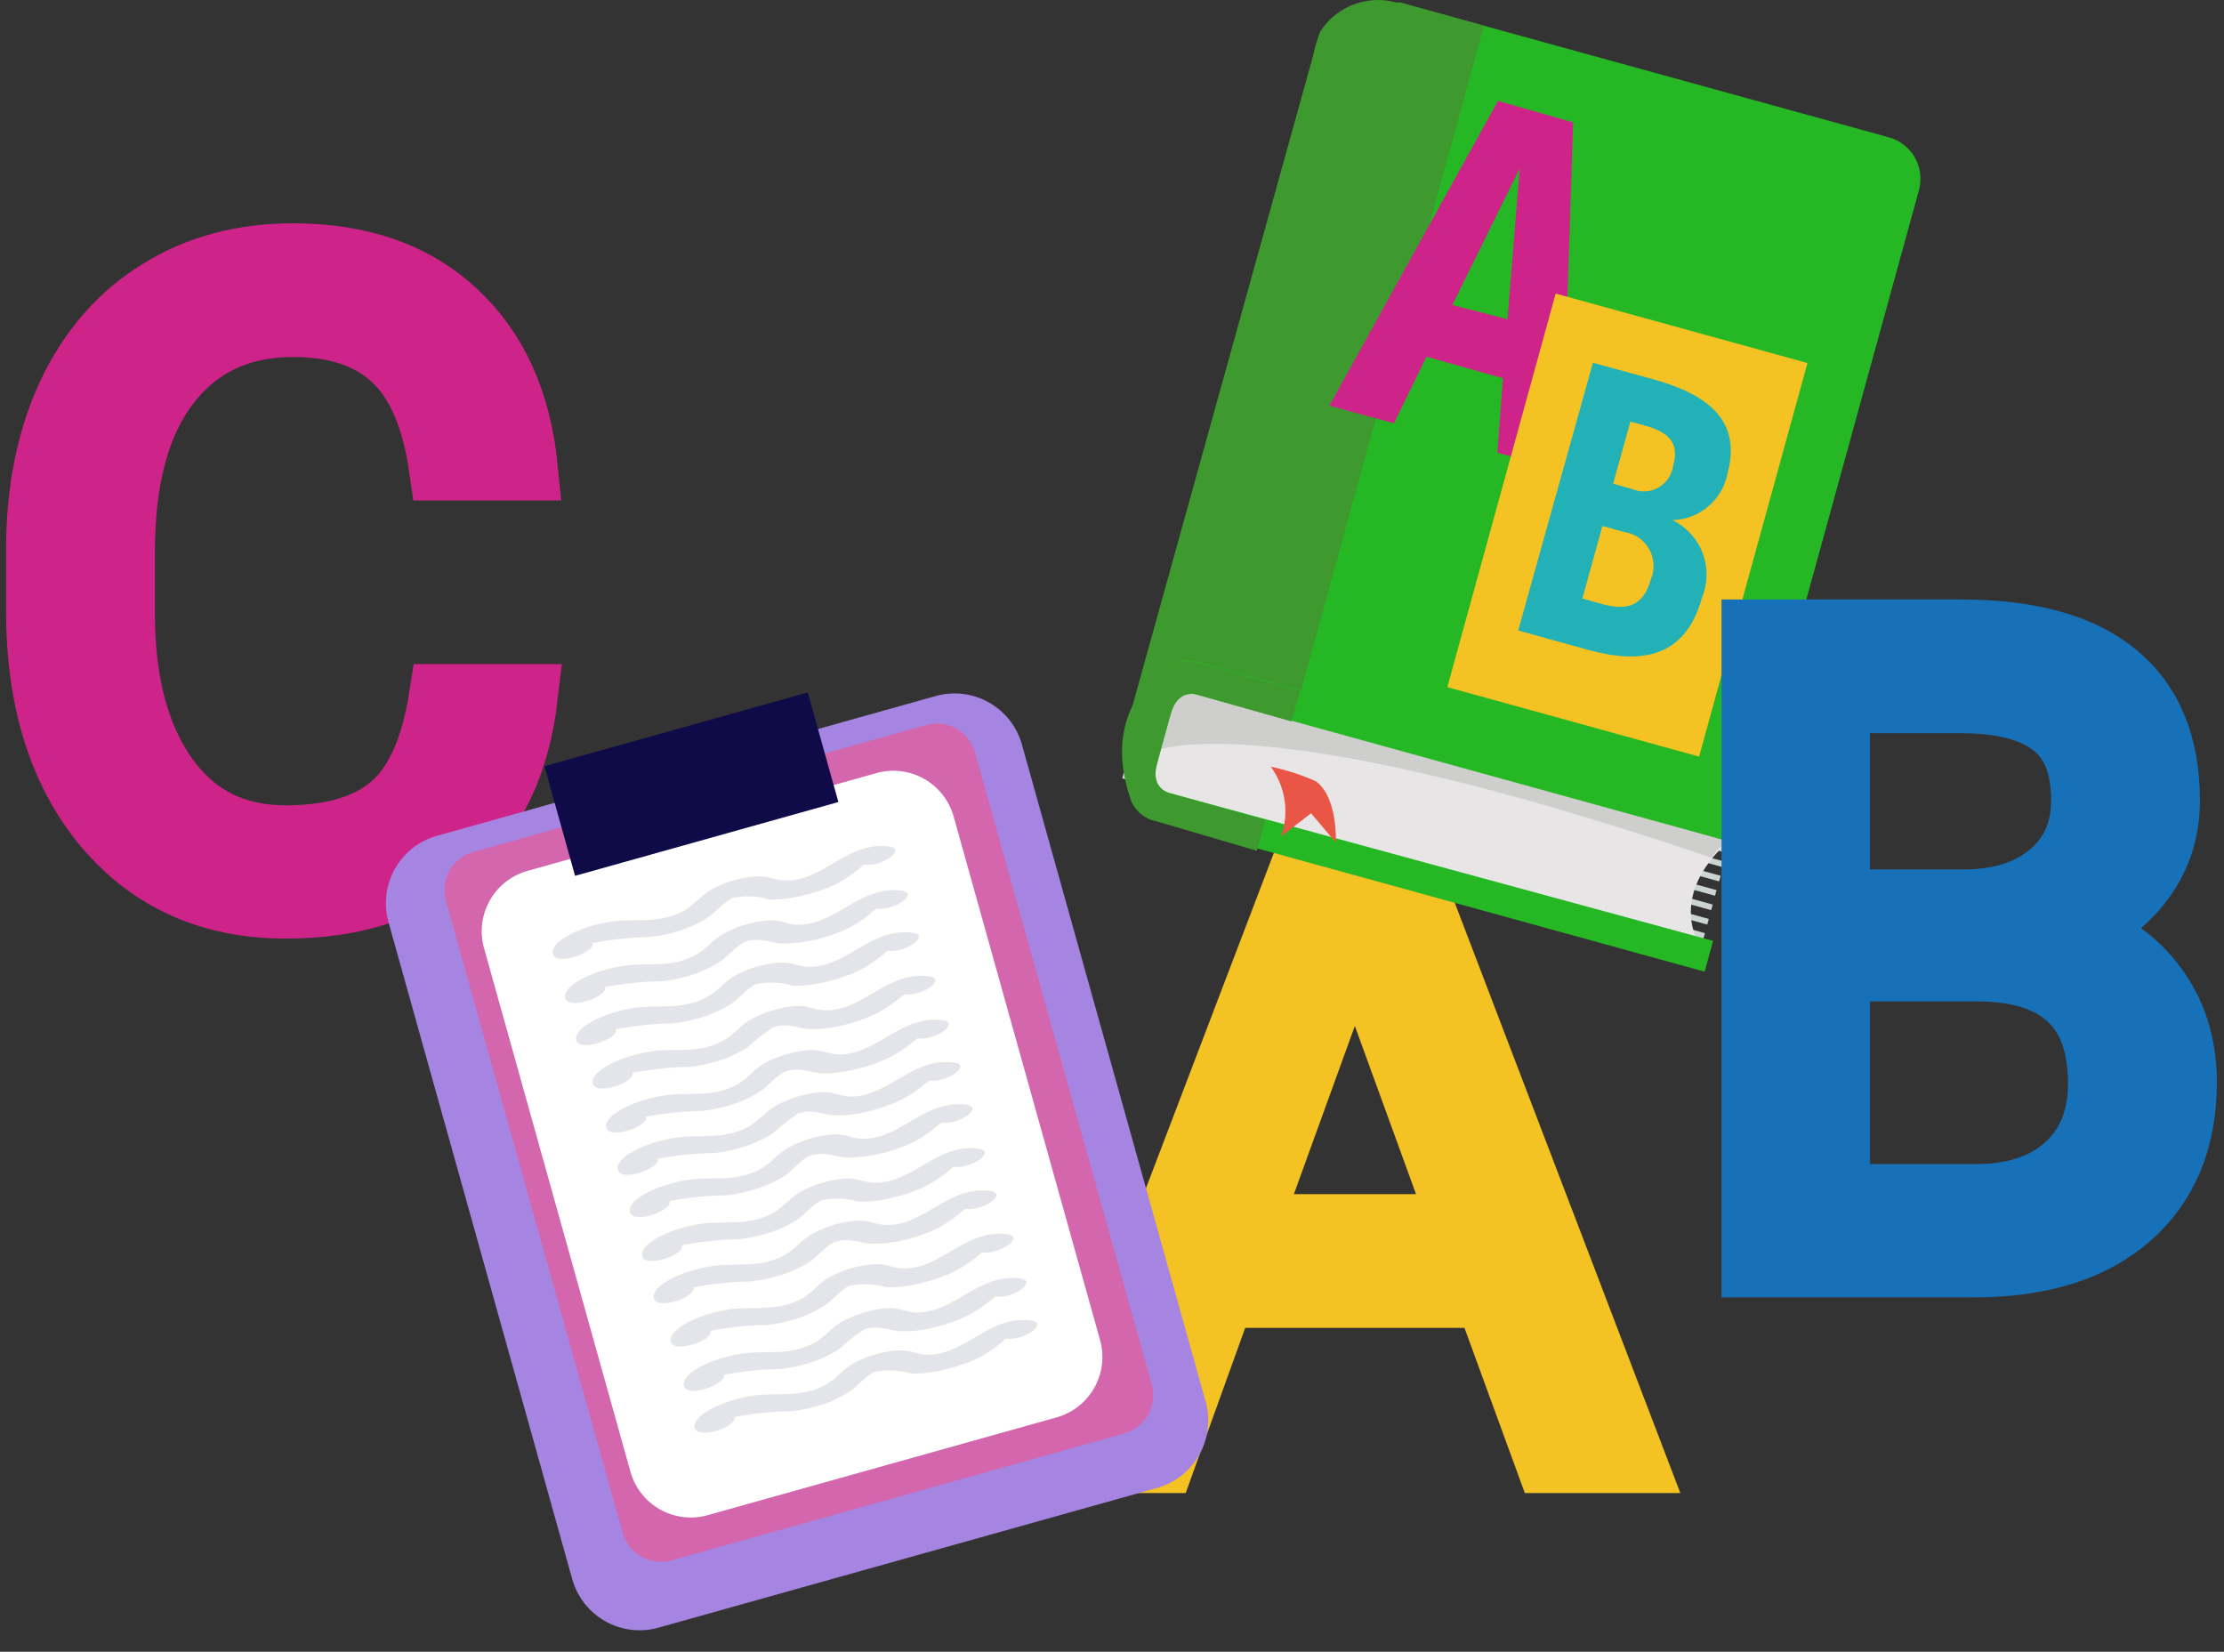 <svg width="171" height="127" viewBox="0 0 171 127" fill="none" xmlns="http://www.w3.org/2000/svg">
<rect x="0" y="0" width="171" height="127" fill="#333333" stroke="none"/>
<path d="M114.349 99.597H93.984L89.41 112.297H82.8L101.362 63.635H106.971L125.567 112.297H118.99L114.349 99.597ZM95.92 94.316H112.446L104.167 71.556L95.92 94.316Z" fill="#F4C222" stroke="#F4C222" stroke-width="5"/>
<path d="M40.391 53.558C39.79 58.705 37.887 62.682 34.682 65.49C31.5 68.275 27.259 69.667 21.962 69.667C16.22 69.667 11.613 67.606 8.141 63.484C4.691 59.362 2.966 53.848 2.966 46.941V42.262C2.966 37.739 3.767 33.762 5.37 30.33C6.994 26.899 9.287 24.27 12.247 22.443C15.207 20.594 18.635 19.669 22.53 19.669C27.694 19.669 31.833 21.117 34.949 24.014C38.065 26.888 39.879 30.876 40.391 35.979H33.948C33.391 32.102 32.178 29.294 30.309 27.556C28.461 25.819 25.868 24.95 22.53 24.95C18.434 24.95 15.218 26.465 12.881 29.495C10.567 32.525 9.409 36.836 9.409 42.429V47.141C9.409 52.422 10.511 56.622 12.714 59.741C14.918 62.86 18 64.42 21.962 64.42C25.523 64.42 28.25 63.618 30.142 62.014C32.056 60.387 33.325 57.569 33.948 53.558H40.391Z" fill="#CE2489" stroke="#CE2489" stroke-width="5"/>
<path d="M132.893 65.156L88.204 52.825L88.085 53.256L132.774 65.587L132.893 65.156Z" fill="#CCD4D2"/>
<path d="M132.299 67.338L87.61 55.007L87.492 55.439L132.18 67.769L132.299 67.338Z" fill="#CCD4D2"/>
<path d="M131.688 69.549L86.999 57.218L86.88 57.649L131.569 69.98L131.688 69.549Z" fill="#CCD4D2"/>
<path d="M131.387 70.656L86.698 58.325L86.579 58.757L131.268 71.088L131.387 70.656Z" fill="#CCD4D2"/>
<path d="M131.091 71.747L86.402 59.416L86.284 59.848L130.972 72.179L131.091 71.747Z" fill="#CCD4D2"/>
<path d="M131.984 68.441L87.295 56.11L87.176 56.542L131.865 68.872L131.984 68.441Z" fill="#CCD4D2"/>
<path d="M132.596 66.247L87.907 53.916L87.788 54.347L132.477 66.678L132.596 66.247Z" fill="#CCD4D2"/>
<path d="M132.807 63.988L93.074 53C91.897 52.725 90.659 52.916 89.619 53.534C88.579 54.152 87.818 55.148 87.495 56.315C87.327 56.896 87.277 57.505 87.347 58.105C87.418 58.706 87.607 59.287 87.905 59.813C88.203 60.34 88.602 60.801 89.081 61.171C89.559 61.541 90.106 61.811 90.69 61.966C90.988 61.966 91.319 62.165 91.617 62.231L130.324 72.921C128.404 71.926 128.106 69.871 128.668 67.684C129.231 65.496 130.639 63.756 132.807 63.988Z" fill="white"/>
<path d="M145.226 10.557L107.579 0.182H107.43L92.679 53.812H92.844L130.442 64.187C130.863 64.308 131.305 64.343 131.741 64.292C132.176 64.24 132.597 64.102 132.979 63.886C133.361 63.671 133.697 63.381 133.966 63.034C134.235 62.687 134.433 62.291 134.547 61.867L147.56 14.567C147.773 13.726 147.648 12.835 147.211 12.085C146.775 11.335 146.062 10.786 145.226 10.557Z" fill="#26B824"/>
<path d="M90.872 61.983H90.707C91.135 60.634 91.483 59.262 91.75 57.873C92.379 55.619 93.223 54.028 92.975 53.928L93.223 54.028L105.375 9.28H105.524L107.991 0.314H107.742C106.616 -0.093 105.384 -0.105 104.25 0.281C103.116 0.666 102.147 1.426 101.501 2.436C101.271 3.045 101.088 3.671 100.954 4.308C100.954 4.308 86.535 56.232 86.469 56.447C86.414 56.66 86.375 56.876 86.353 57.094V57.243C86.284 58.529 86.669 59.798 87.441 60.828C88.213 61.858 89.322 62.584 90.574 62.878H90.69L90.872 61.983Z" fill="#3E992E"/>
<path d="M132.907 64.717C132.907 64.717 128.123 68.413 130.838 73.004L87.794 61.154L90.029 52.221L132.907 64.717Z" fill="#E7E5E5"/>
<path d="M88.588 57.806C89.283 57.525 97.346 54.309 131.632 65.96C131.918 65.402 132.385 64.958 132.956 64.701L90.79 52.022L88.588 57.806Z" fill="#CECECD"/>
<path d="M89.697 56.033L90.012 54.889C90.575 52.834 92.115 53.431 92.115 53.431L133.785 64.933L134.43 62.563L92.33 50.962C91.64 50.73 90.888 50.771 90.227 51.078H90.095H90.012C88.986 51.707 84.847 54.707 86.9 61.121C87.015 61.617 87.273 62.069 87.64 62.422C88.007 62.775 88.469 63.014 88.969 63.11L131.069 74.711L131.715 72.341L90.028 61.005C90.028 61.005 88.373 60.74 88.969 58.685L89.284 57.525L89.697 56.033Z" fill="#26B824"/>
<path d="M90.029 61.005C90.029 61.005 88.374 60.74 88.97 58.685L89.284 57.525L89.698 56.033L90.013 54.889C90.576 52.834 92.115 53.431 92.115 53.431L99.3 55.469L99.963 53.116L92.264 50.995C91.574 50.763 90.822 50.805 90.162 51.111H90.029H89.947C88.92 51.741 84.781 54.74 86.834 61.154C86.95 61.65 87.207 62.102 87.574 62.456C87.942 62.809 88.403 63.047 88.903 63.143L96.635 65.413L97.297 63.06L90.029 61.005Z" fill="#3E992E"/>
<path d="M101.188 60.077C100.073 59.577 98.907 59.199 97.711 58.95C98.268 59.71 98.632 60.595 98.77 61.528C98.909 62.461 98.818 63.413 98.506 64.303L100.807 62.53L102.711 64.784C102.711 64.784 102.876 61.32 101.188 60.077Z" fill="#EA5645"/>
<path d="M107.627 0.186L93.554 51.297L100.034 53.085L114.107 1.974L107.627 0.186Z" fill="#3E992E"/>
<path d="M115.558 29.085L109.68 27.428L107.18 32.549L102.214 31.19L115.177 7.756L120.955 9.413L120.094 36.195L115.127 34.803L115.558 29.085ZM115.905 24.544L116.849 12.943L111.667 23.45L115.905 24.544Z" fill="#CE2489"/>
<path d="M119.614 22.572L111.282 52.832L130.642 58.174L138.974 27.913L119.614 22.572Z" fill="#F4C222"/>
<path d="M130.871 45.923C129.579 50.614 126.186 51.094 122.047 49.951L116.732 48.476L122.477 27.892L127.129 29.168C131.55 30.395 133.884 32.483 132.824 36.41C132.632 37.402 132.107 38.297 131.336 38.948C130.565 39.6 129.595 39.967 128.586 39.99C129.65 40.502 130.479 41.401 130.903 42.504C131.328 43.606 131.316 44.829 130.871 45.923ZM125.358 32.416L124.033 37.189L125.49 37.604C125.816 37.742 126.169 37.804 126.522 37.782C126.875 37.761 127.219 37.658 127.525 37.481C127.832 37.304 128.093 37.059 128.289 36.764C128.484 36.469 128.609 36.132 128.652 35.781C129.132 34.123 128.371 33.245 126.5 32.731L125.358 32.416ZM126.931 44.548C127.09 44.175 127.161 43.77 127.138 43.364C127.115 42.959 126.999 42.565 126.798 42.212C126.598 41.859 126.319 41.557 125.983 41.33C125.647 41.102 125.263 40.956 124.861 40.902L123.206 40.438L121.666 46.023L123.09 46.421C124.878 46.918 126.301 46.802 126.931 44.548Z" fill="#22B1B6"/>
<path d="M71.944 53.517L33.602 64.263C30.741 65.065 29.07 68.037 29.871 70.902L43.998 121.413C44.799 124.278 47.768 125.95 50.629 125.148L88.971 114.403C91.832 113.601 93.503 110.628 92.702 107.764L78.576 57.252C77.775 54.388 74.805 52.715 71.944 53.517Z" fill="#A685E2"/>
<g style="mix-blend-mode:multiply" opacity="0.52">
<path d="M71.216 55.744L36.397 65.502C34.777 65.956 33.831 67.639 34.285 69.261L47.876 117.857C48.329 119.479 50.01 120.426 51.63 119.972L86.448 110.214C88.069 109.76 89.014 108.077 88.561 106.455L74.97 57.858C74.517 56.237 72.836 55.29 71.216 55.744Z" fill="#FE487C"/>
</g>
<path d="M67.388 59.441L40.557 66.961C37.995 67.679 36.499 70.34 37.217 72.905L48.473 113.155C49.19 115.72 51.849 117.217 54.411 116.499L81.242 108.979C83.804 108.261 85.3 105.6 84.583 103.035L73.326 62.785C72.609 60.22 69.951 58.723 67.388 59.441Z" fill="white"/>
<path d="M62.106 53.24L41.859 58.914L44.216 67.341L64.463 61.666L62.106 53.24Z" fill="#0F0B49"/>
<g opacity="0.33">
<path opacity="0.33" d="M45.557 72.512C47.003 72.229 48.471 72.074 49.944 72.047C50.841 71.95 51.724 71.75 52.576 71.451C53.227 71.218 53.849 70.912 54.431 70.539C54.911 70.241 55.738 69.263 56.351 69.031C57.286 68.842 58.252 68.888 59.165 69.164C60.042 69.171 60.915 69.065 61.764 68.849C62.687 68.64 63.581 68.323 64.43 67.904C65.147 67.503 65.819 67.025 66.433 66.479C67.857 66.661 69.744 65.269 68.37 65.087C65.175 64.672 63.404 67.656 60.506 67.705C59.397 67.705 59.149 67.241 57.725 67.424C56.738 67.541 55.779 67.833 54.894 68.285C53.785 68.865 53.503 69.528 52.493 70.075C50.639 71.053 48.802 70.606 47.047 70.854C44.613 71.202 42.246 72.412 42.511 73.357C42.776 74.301 45.822 73.224 45.557 72.512Z" fill="#0F0B49"/>
</g>
<g opacity="0.33">
<path opacity="0.33" d="M46.516 75.892C47.963 75.615 49.431 75.465 50.904 75.445C51.795 75.345 52.673 75.145 53.519 74.848C54.168 74.612 54.79 74.306 55.373 73.937C55.87 73.622 56.681 72.644 57.31 72.412C58.386 72.014 59.363 72.528 60.108 72.545C60.984 72.551 61.856 72.451 62.708 72.246C63.628 72.029 64.522 71.713 65.373 71.302C66.094 70.9 66.766 70.416 67.376 69.86C68.816 70.059 70.687 68.666 69.313 68.484C66.135 68.07 64.347 71.053 61.449 71.103C60.34 71.103 60.108 70.622 58.668 70.804C57.681 70.933 56.724 71.23 55.837 71.683C54.728 72.246 54.446 72.909 53.437 73.456C51.582 74.451 49.745 73.986 47.99 74.252C45.556 74.6 43.189 75.809 43.47 76.754C43.752 77.699 46.781 76.605 46.516 75.892Z" fill="#0F0B49"/>
</g>
<g opacity="0.33">
<path opacity="0.33" d="M47.361 79.141C48.808 78.858 50.276 78.703 51.749 78.677C52.646 78.579 53.529 78.379 54.381 78.08C55.031 77.847 55.653 77.541 56.235 77.168C56.715 76.87 57.543 75.892 58.156 75.66C59.09 75.471 60.057 75.517 60.97 75.793C61.846 75.8 62.72 75.695 63.569 75.478C64.492 75.269 65.386 74.952 66.235 74.533C66.952 74.132 67.623 73.654 68.238 73.108C69.662 73.29 71.549 71.898 70.175 71.716C66.98 71.302 65.208 74.285 62.311 74.335C61.202 74.335 60.953 73.871 59.53 74.053C58.543 74.171 57.584 74.462 56.699 74.915C55.59 75.495 55.308 76.158 54.298 76.688C52.444 77.682 50.606 77.235 48.851 77.483C46.418 77.831 44.05 79.041 44.315 79.986C44.58 80.931 47.626 79.853 47.361 79.141Z" fill="#0F0B49"/>
</g>
<g opacity="0.33">
<path opacity="0.33" d="M48.703 82.472C50.149 82.194 51.617 82.044 53.09 82.024C53.959 81.92 54.814 81.72 55.639 81.428C56.288 81.191 56.91 80.885 57.494 80.516C58.097 79.956 58.745 79.446 59.431 78.992C60.507 78.594 61.5 79.108 62.228 79.124C63.105 79.147 63.98 79.047 64.828 78.826C65.748 78.609 66.642 78.292 67.493 77.881C68.214 77.478 68.891 77 69.513 76.456C70.937 76.638 72.824 75.246 71.433 75.064C68.255 74.649 66.467 77.633 63.569 77.682C62.46 77.682 62.228 77.202 60.788 77.384C59.803 77.52 58.846 77.817 57.957 78.262C56.848 78.826 56.566 79.505 55.557 80.036C53.702 81.03 51.865 80.583 50.126 80.831C47.676 81.179 45.309 82.389 45.59 83.334C45.872 84.278 48.901 83.185 48.636 82.472H48.703Z" fill="#0F0B49"/>
</g>
<g opacity="0.33">
<path opacity="0.33" d="M49.646 85.869C51.075 85.587 52.527 85.437 53.984 85.422C54.876 85.324 55.753 85.124 56.599 84.825C57.257 84.59 57.885 84.278 58.47 83.897C58.95 83.599 59.761 82.621 60.391 82.389C61.467 81.991 62.46 82.505 63.188 82.522C64.07 82.53 64.95 82.424 65.804 82.207C66.723 81.993 67.617 81.682 68.47 81.279C69.207 80.871 69.901 80.387 70.539 79.837C71.963 80.019 73.85 78.627 72.476 78.445C69.281 78.03 67.509 81.013 64.612 81.08C63.486 81.08 63.255 80.599 61.814 80.781C60.828 80.904 59.871 81.195 58.983 81.643C57.874 82.223 57.609 82.886 56.583 83.433C54.729 84.411 52.891 83.963 51.153 84.212C48.719 84.56 46.335 85.787 46.616 86.715C46.898 87.643 49.928 86.582 49.663 85.869H49.646Z" fill="#0F0B49"/>
</g>
<g opacity="0.33">
<path opacity="0.33" d="M50.556 89.101C52.003 88.823 53.471 88.674 54.944 88.653C55.835 88.554 56.713 88.354 57.559 88.057C58.208 87.82 58.83 87.515 59.413 87.145C60.017 86.585 60.664 86.075 61.35 85.621C62.427 85.223 63.42 85.737 64.148 85.753C65.024 85.776 65.899 85.676 66.748 85.455C67.668 85.238 68.561 84.921 69.413 84.51C70.134 84.107 70.811 83.629 71.433 83.085C72.856 83.267 74.744 81.875 73.353 81.693C70.174 81.278 68.386 84.262 65.489 84.311C64.38 84.311 64.148 83.831 62.708 84.013C61.723 84.149 60.766 84.446 59.877 84.891C58.768 85.455 58.486 86.118 57.477 86.665C55.622 87.659 53.785 87.212 52.046 87.46C49.596 87.808 47.229 89.018 47.51 89.963C47.792 90.907 50.821 89.814 50.556 89.101Z" fill="#0F0B49"/>
</g>
<g opacity="0.33">
<path opacity="0.33" d="M51.482 92.349C52.928 92.072 54.397 91.922 55.869 91.902C56.761 91.804 57.639 91.604 58.485 91.305C59.139 91.068 59.766 90.762 60.356 90.394C60.836 90.079 61.647 89.101 62.276 88.869C63.352 88.471 64.346 88.985 65.074 89.002C65.955 89.008 66.833 88.908 67.69 88.703C68.609 88.484 69.503 88.167 70.355 87.759C71.073 87.353 71.745 86.869 72.358 86.317C73.782 86.516 75.669 85.124 74.295 84.941C71.1 84.527 69.329 87.51 66.431 87.56C65.306 87.56 65.074 87.079 63.634 87.261C62.647 87.39 61.689 87.687 60.803 88.14C59.694 88.703 59.429 89.366 58.402 89.913C56.548 90.907 54.71 90.46 52.972 90.709C50.538 91.057 48.154 92.266 48.436 93.211C48.717 94.156 51.747 93.062 51.482 92.349Z" fill="#0F0B49"/>
</g>
<g opacity="0.33">
<path opacity="0.33" d="M52.426 95.747C53.872 95.465 55.34 95.309 56.813 95.283C57.71 95.185 58.594 94.985 59.445 94.686C60.099 94.46 60.721 94.154 61.3 93.775C61.78 93.476 62.591 92.499 63.22 92.266C64.149 92.077 65.111 92.122 66.018 92.399C66.9 92.407 67.779 92.302 68.634 92.084C69.556 91.875 70.451 91.558 71.299 91.139C72.016 90.738 72.688 90.26 73.302 89.714C74.726 89.897 76.613 88.504 75.239 88.322C72.044 87.908 70.273 90.891 67.376 90.941C66.266 90.941 66.018 90.477 64.594 90.659C63.607 90.777 62.649 91.069 61.763 91.521C60.637 92.101 60.373 92.764 59.363 93.311C57.508 94.288 55.671 93.841 53.916 94.09C51.482 94.438 49.115 95.664 49.38 96.592C49.645 97.52 52.691 96.459 52.426 95.747Z" fill="#0F0B49"/>
</g>
<g opacity="0.33">
<path opacity="0.33" d="M53.338 98.979C54.785 98.701 56.253 98.551 57.726 98.531C58.617 98.434 59.495 98.233 60.341 97.934C61.012 97.7 61.656 97.395 62.262 97.023C62.742 96.708 63.553 95.73 64.182 95.498C65.258 95.1 66.252 95.614 66.98 95.631C67.861 95.637 68.739 95.537 69.596 95.333C70.493 95.109 71.364 94.792 72.195 94.388C72.913 93.982 73.585 93.498 74.198 92.946C75.622 93.145 77.509 91.753 76.135 91.57C72.94 91.156 71.169 94.139 68.271 94.189C67.146 94.189 66.914 93.708 65.474 93.891C64.487 94.019 63.529 94.316 62.642 94.769C61.533 95.333 61.268 95.996 60.242 96.542C58.388 97.537 56.55 97.089 54.812 97.338C52.378 97.686 49.994 98.896 50.276 99.84C50.557 100.785 53.587 99.691 53.322 98.979H53.338Z" fill="#0F0B49"/>
</g>
<g opacity="0.33">
<path opacity="0.33" d="M54.611 102.326C56.041 102.045 57.493 101.895 58.949 101.879C59.846 101.781 60.73 101.581 61.581 101.282C62.232 101.044 62.854 100.732 63.435 100.354C63.932 100.056 64.743 99.078 65.356 98.846C66.292 98.673 67.255 98.718 68.17 98.978C69.047 98.986 69.92 98.88 70.77 98.664C71.689 98.452 72.583 98.141 73.435 97.736C74.175 97.332 74.869 96.848 75.504 96.294C76.945 96.476 78.816 95.084 77.441 94.901C74.246 94.487 72.475 97.47 69.578 97.537C68.468 97.537 68.237 97.056 66.796 97.238C65.809 97.356 64.851 97.648 63.965 98.1C62.856 98.68 62.575 99.343 61.565 99.89C59.711 100.868 57.873 100.42 56.118 100.669C53.684 101.017 51.317 102.243 51.582 103.171C51.847 104.1 54.893 103.039 54.628 102.326H54.611Z" fill="#0F0B49"/>
</g>
<g opacity="0.33">
<path opacity="0.33" d="M55.638 105.707C57.085 105.429 58.553 105.28 60.026 105.26C60.917 105.16 61.795 104.96 62.641 104.663C63.29 104.426 63.912 104.121 64.496 103.752C65.099 103.191 65.746 102.681 66.433 102.227C67.509 101.829 68.502 102.343 69.23 102.359C70.106 102.382 70.981 102.282 71.829 102.061C72.75 101.844 73.644 101.528 74.495 101.116C75.213 100.709 75.89 100.231 76.515 99.691C77.939 99.873 79.826 98.481 78.435 98.299C75.257 97.885 73.469 100.868 70.571 100.918C69.462 100.918 69.23 100.437 67.79 100.619C66.805 100.755 65.849 101.052 64.959 101.498C63.85 102.061 63.568 102.741 62.559 103.271C60.704 104.265 58.867 103.818 57.128 104.066C54.678 104.414 52.311 105.624 52.592 106.569C52.874 107.514 55.903 106.42 55.638 105.707Z" fill="#0F0B49"/>
</g>
<g opacity="0.33">
<path opacity="0.33" d="M56.466 108.955C57.911 108.671 59.38 108.522 60.853 108.508C61.751 108.41 62.634 108.21 63.485 107.911C64.136 107.673 64.758 107.361 65.34 106.983C65.82 106.685 66.647 105.707 67.26 105.475C68.196 105.302 69.159 105.348 70.075 105.608C70.951 105.615 71.824 105.509 72.674 105.293C73.593 105.081 74.487 104.77 75.339 104.365C76.056 103.957 76.728 103.473 77.342 102.923C78.766 103.105 80.653 101.713 79.279 101.531C76.084 101.116 74.313 104.099 71.415 104.166C70.306 104.166 70.075 103.685 68.634 103.867C67.647 103.985 66.689 104.277 65.803 104.729C64.694 105.309 64.412 105.972 63.403 106.519C61.548 107.497 59.711 107.049 57.956 107.298C55.522 107.646 53.155 108.873 53.42 109.801C53.685 110.729 56.731 109.668 56.466 108.955Z" fill="#0F0B49"/>
</g>
<path d="M134.865 97.256V48.594H150.757C156.032 48.594 159.994 49.686 162.642 51.87C165.313 54.053 166.648 57.284 166.648 61.562C166.648 63.834 166.003 65.851 164.712 67.611C163.421 69.349 161.663 70.697 159.437 71.655C162.063 72.39 164.133 73.794 165.647 75.866C167.183 77.916 167.951 80.367 167.951 83.219C167.951 87.586 166.537 91.017 163.711 93.513C160.884 96.008 156.889 97.256 151.725 97.256H134.865ZM141.275 74.496V92.008H151.859C154.841 92.008 157.189 91.24 158.903 89.703C160.639 88.143 161.507 86.004 161.507 83.286C161.507 77.426 158.324 74.496 151.959 74.496H141.275ZM141.275 69.349H150.957C153.762 69.349 155.998 68.647 157.668 67.243C159.359 65.84 160.205 63.935 160.205 61.528C160.205 58.855 159.426 56.916 157.868 55.713C156.31 54.488 153.94 53.875 150.757 53.875H141.275V69.349Z" fill="#1771B9" stroke="#1771B9" stroke-width="5"/>
</svg>
